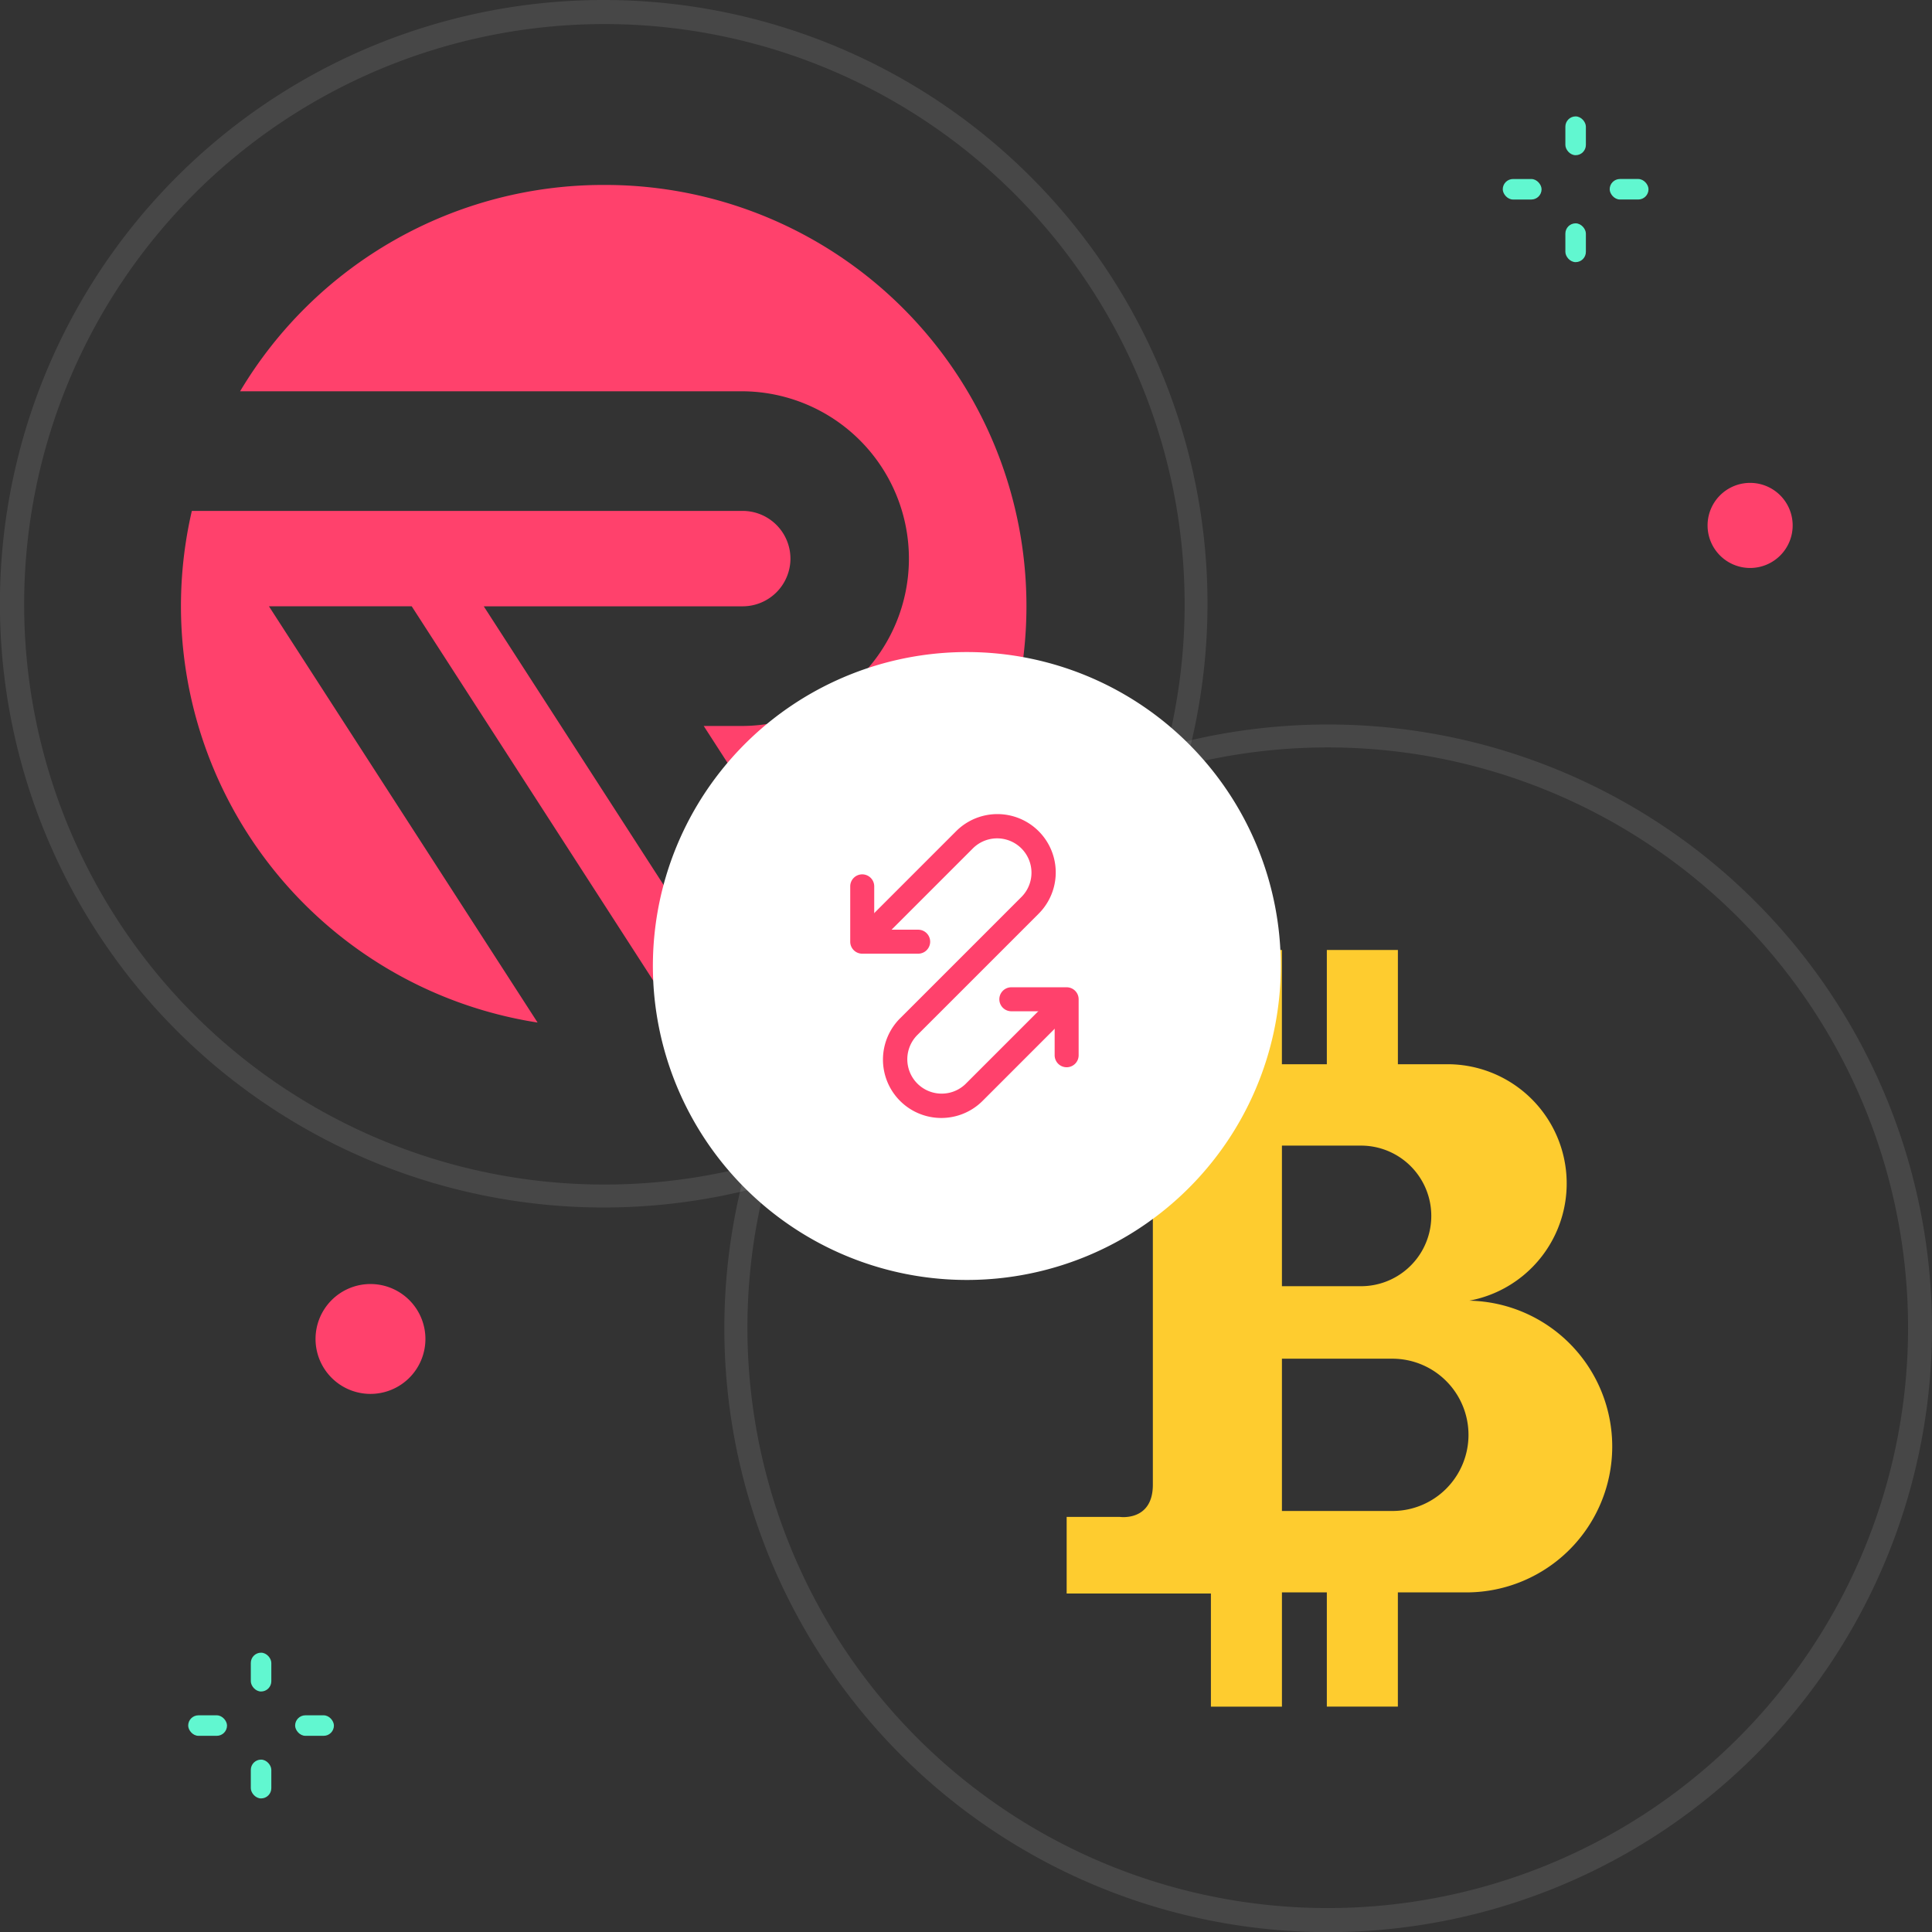 <svg xmlns="http://www.w3.org/2000/svg" width="300" height="300" viewBox="0 0 300 300">
  <rect x="0" y="0" width="300" height="300" fill="#333333" stroke="none"/>
  <g id="Group_2409" data-name="Group 2409" transform="translate(-224.87 -224.59)">
    <path id="Path_1154" data-name="Path 1154" d="M318.62,224.59a93.75,93.75,0,1,0,21.15,185.08c1.32-.3,2.62-.63,3.91-1,.34-1.35.7-2.67,1.11-3.99-1.33.4-2.67.77-4.03,1.11a90.1,90.1,0,1,1,65.32-65.31c-.34,1.35-.71,2.7-1.12,4.03,1.32-.41,2.64-.78,3.99-1.11.37-1.29.7-2.59,1-3.91a93.738,93.738,0,0,0-91.33-114.9Z" fill="#fff" opacity="0.1"/>
    <path id="Path_1" data-name="Path 1" d="M347.611,311.333a7.426,7.426,0,0,1-7.431,7.406H299.989l39.952,61.9a65.774,65.774,0,0,1-9.588,2.487L288.8,318.735H266.632l41.716,64.636a65.445,65.445,0,0,1-54.6-74.735h0q.369-2.373.912-4.712h85.51A7.426,7.426,0,0,1,347.611,311.333Zm-28.99-58.025a65.654,65.654,0,0,0-56.468,32.041h78.029a25.985,25.985,0,0,1,0,51.969h-6.039l22.458,34.8a65.4,65.4,0,0,0-37.98-118.809Z" fill="#ff416c"/>
    <path id="Path_1159" data-name="Path 1159" d="M431.12,337.09a94.037,94.037,0,0,0-21.17,2.4q-1.95.45-3.87.99c-.34,1.35-.71,2.7-1.12,4.03,1.32-.41,2.64-.78,3.99-1.11a90.112,90.112,0,1,1-65.27,65.27c.34-1.35.7-2.67,1.11-3.99-1.33.4-2.67.77-4.03,1.11-.36,1.28-.69,2.57-.99,3.88a93.762,93.762,0,1,0,91.35-72.58Z" fill="#fff" opacity="0.1"/>
    <g id="Group_856" data-name="Group 856">
      <g id="Group_855" data-name="Group 855">
        <path id="Path_1162" data-name="Path 1162" d="M453.043,426.553a18.514,18.514,0,0,0-3.409-36.711h-7.7V372.1H430.9v17.747h-6.977V372.1H412.9v17.747H390.5v11.89h8.269s5.115-.734,5.115,5v48.4c0,5.732-5.115,5-5.115,5H390.5v11.89H412.9V489.6h11.029V472.012h0v-.155H430.9v17.731h11.03V471.856h10.85a22.653,22.653,0,0,0,.257-45.3ZM423.927,402.48H436.1a10.916,10.916,0,1,1,.209,21.831H423.927Zm25.51,53.273a11.784,11.784,0,0,1-8.36,3.461h-17.15V435.568h17.149a11.826,11.826,0,0,1,8.36,20.185Z" fill="#fecc2f"/>
      </g>
    </g>
    <g id="Group_865" data-name="Group 865">
      <g id="Group_858" data-name="Group 858">
        <g id="Group_857" data-name="Group 857">
          <rect id="Rectangle_112" data-name="Rectangle 112" width="3.185" height="6.026" rx="1.592" transform="translate(263.816 481.219)" fill="#61f7d0"/>
        </g>
      </g>
      <g id="Group_860" data-name="Group 860">
        <g id="Group_859" data-name="Group 859">
          <rect id="Rectangle_113" data-name="Rectangle 113" width="3.185" height="6.026" rx="1.592" transform="translate(263.816 497.823)" fill="#61f7d0"/>
        </g>
      </g>
      <g id="Group_862" data-name="Group 862">
        <g id="Group_861" data-name="Group 861">
          <rect id="Rectangle_114" data-name="Rectangle 114" width="6.026" height="3.185" rx="1.592" transform="translate(270.696 490.942)" fill="#61f7d0"/>
        </g>
      </g>
      <g id="Group_864" data-name="Group 864">
        <g id="Group_863" data-name="Group 863">
          <rect id="Rectangle_115" data-name="Rectangle 115" width="6.029" height="3.185" rx="1.592" transform="translate(254.092 490.943)" fill="#61f7d0"/>
        </g>
      </g>
    </g>
    <g id="Group_874" data-name="Group 874">
      <g id="Group_867" data-name="Group 867">
        <g id="Group_866" data-name="Group 866">
          <rect id="Rectangle_116" data-name="Rectangle 116" width="3.185" height="6.026" rx="1.592" transform="translate(467.94 242.664)" fill="#61f7d0"/>
        </g>
      </g>
      <g id="Group_869" data-name="Group 869">
        <g id="Group_868" data-name="Group 868">
          <rect id="Rectangle_117" data-name="Rectangle 117" width="3.185" height="6.026" rx="1.592" transform="translate(467.94 259.268)" fill="#61f7d0"/>
        </g>
      </g>
      <g id="Group_871" data-name="Group 871">
        <g id="Group_870" data-name="Group 870">
          <rect id="Rectangle_118" data-name="Rectangle 118" width="6.029" height="3.185" rx="1.592" transform="translate(474.821 252.385)" fill="#61f7d0"/>
        </g>
      </g>
      <g id="Group_873" data-name="Group 873">
        <g id="Group_872" data-name="Group 872">
          <rect id="Rectangle_119" data-name="Rectangle 119" width="6.026" height="3.185" rx="1.592" transform="translate(458.219 252.388)" fill="#61f7d0"/>
        </g>
      </g>
    </g>
    <g id="Group_876" data-name="Group 876">
      <g id="Group_875" data-name="Group 875">
        <path id="Path_1163" data-name="Path 1163" d="M503.235,306.178a6.607,6.607,0,1,1-6.607-6.607,6.607,6.607,0,0,1,6.607,6.607Z" fill="#ff416c"/>
      </g>
    </g>
    <g id="Group_878" data-name="Group 878">
      <g id="Group_877" data-name="Group 877">
        <path id="Path_1164" data-name="Path 1164" d="M290.929,432.506a8.531,8.531,0,1,1-8.531-8.533A8.532,8.532,0,0,1,290.929,432.506Z" fill="#ff416c"/>
      </g>
    </g>
    <g id="Group_886" data-name="Group 886">
      <g id="Group_880" data-name="Group 880">
        <g id="Group_879" data-name="Group 879">
          <path id="Path_1165" data-name="Path 1165" d="M423.75,374.59A48.75,48.75,0,1,1,375,325.841h0A48.75,48.75,0,0,1,423.75,374.59Z" fill="#fff"/>
        </g>
      </g>
      <g id="Group_885" data-name="Group 885">
        <g id="Group_10" data-name="Group 10">
          <path id="Path_13" data-name="Path 13" d="M390.714,382.262l-13.187,13.191A9.061,9.061,0,0,1,364.55,382.8c.054-.056.11-.11.165-.164l18.8-18.8a5.334,5.334,0,0,0-7.543-7.543l-15.144,15.144-2.635-2.635,15.145-15.145a9.06,9.06,0,0,1,12.813,12.813h0l-18.8,18.8a5.335,5.335,0,0,0,7.417,7.67c.043-.041.085-.084.126-.127l13.185-13.184Z" fill="#ff416c"/>
        </g>
        <g id="Group_11" data-name="Group 11">
          <path id="Path_14" data-name="Path 14" d="M391.815,389.768a1.863,1.863,0,0,1-3.179-1.316v-6.827l-6.726-.005a1.863,1.863,0,0,1,0-3.726h8.588a1.861,1.861,0,0,1,1.863,1.859h0v8.7A1.852,1.852,0,0,1,391.815,389.768Z" fill="#ff416c"/>
        </g>
        <g id="Group_12" data-name="Group 12">
          <path id="Path_15" data-name="Path 15" d="M368.762,372.132a1.859,1.859,0,0,1-1.317.546h-8.689a1.862,1.862,0,0,1-1.863-1.86v-8.586a1.863,1.863,0,1,1,3.726-.019v6.74h6.824a1.863,1.863,0,0,1,1.318,3.179Z" fill="#ff416c"/>
        </g>
      </g>
    </g>
  </g>
</svg>
